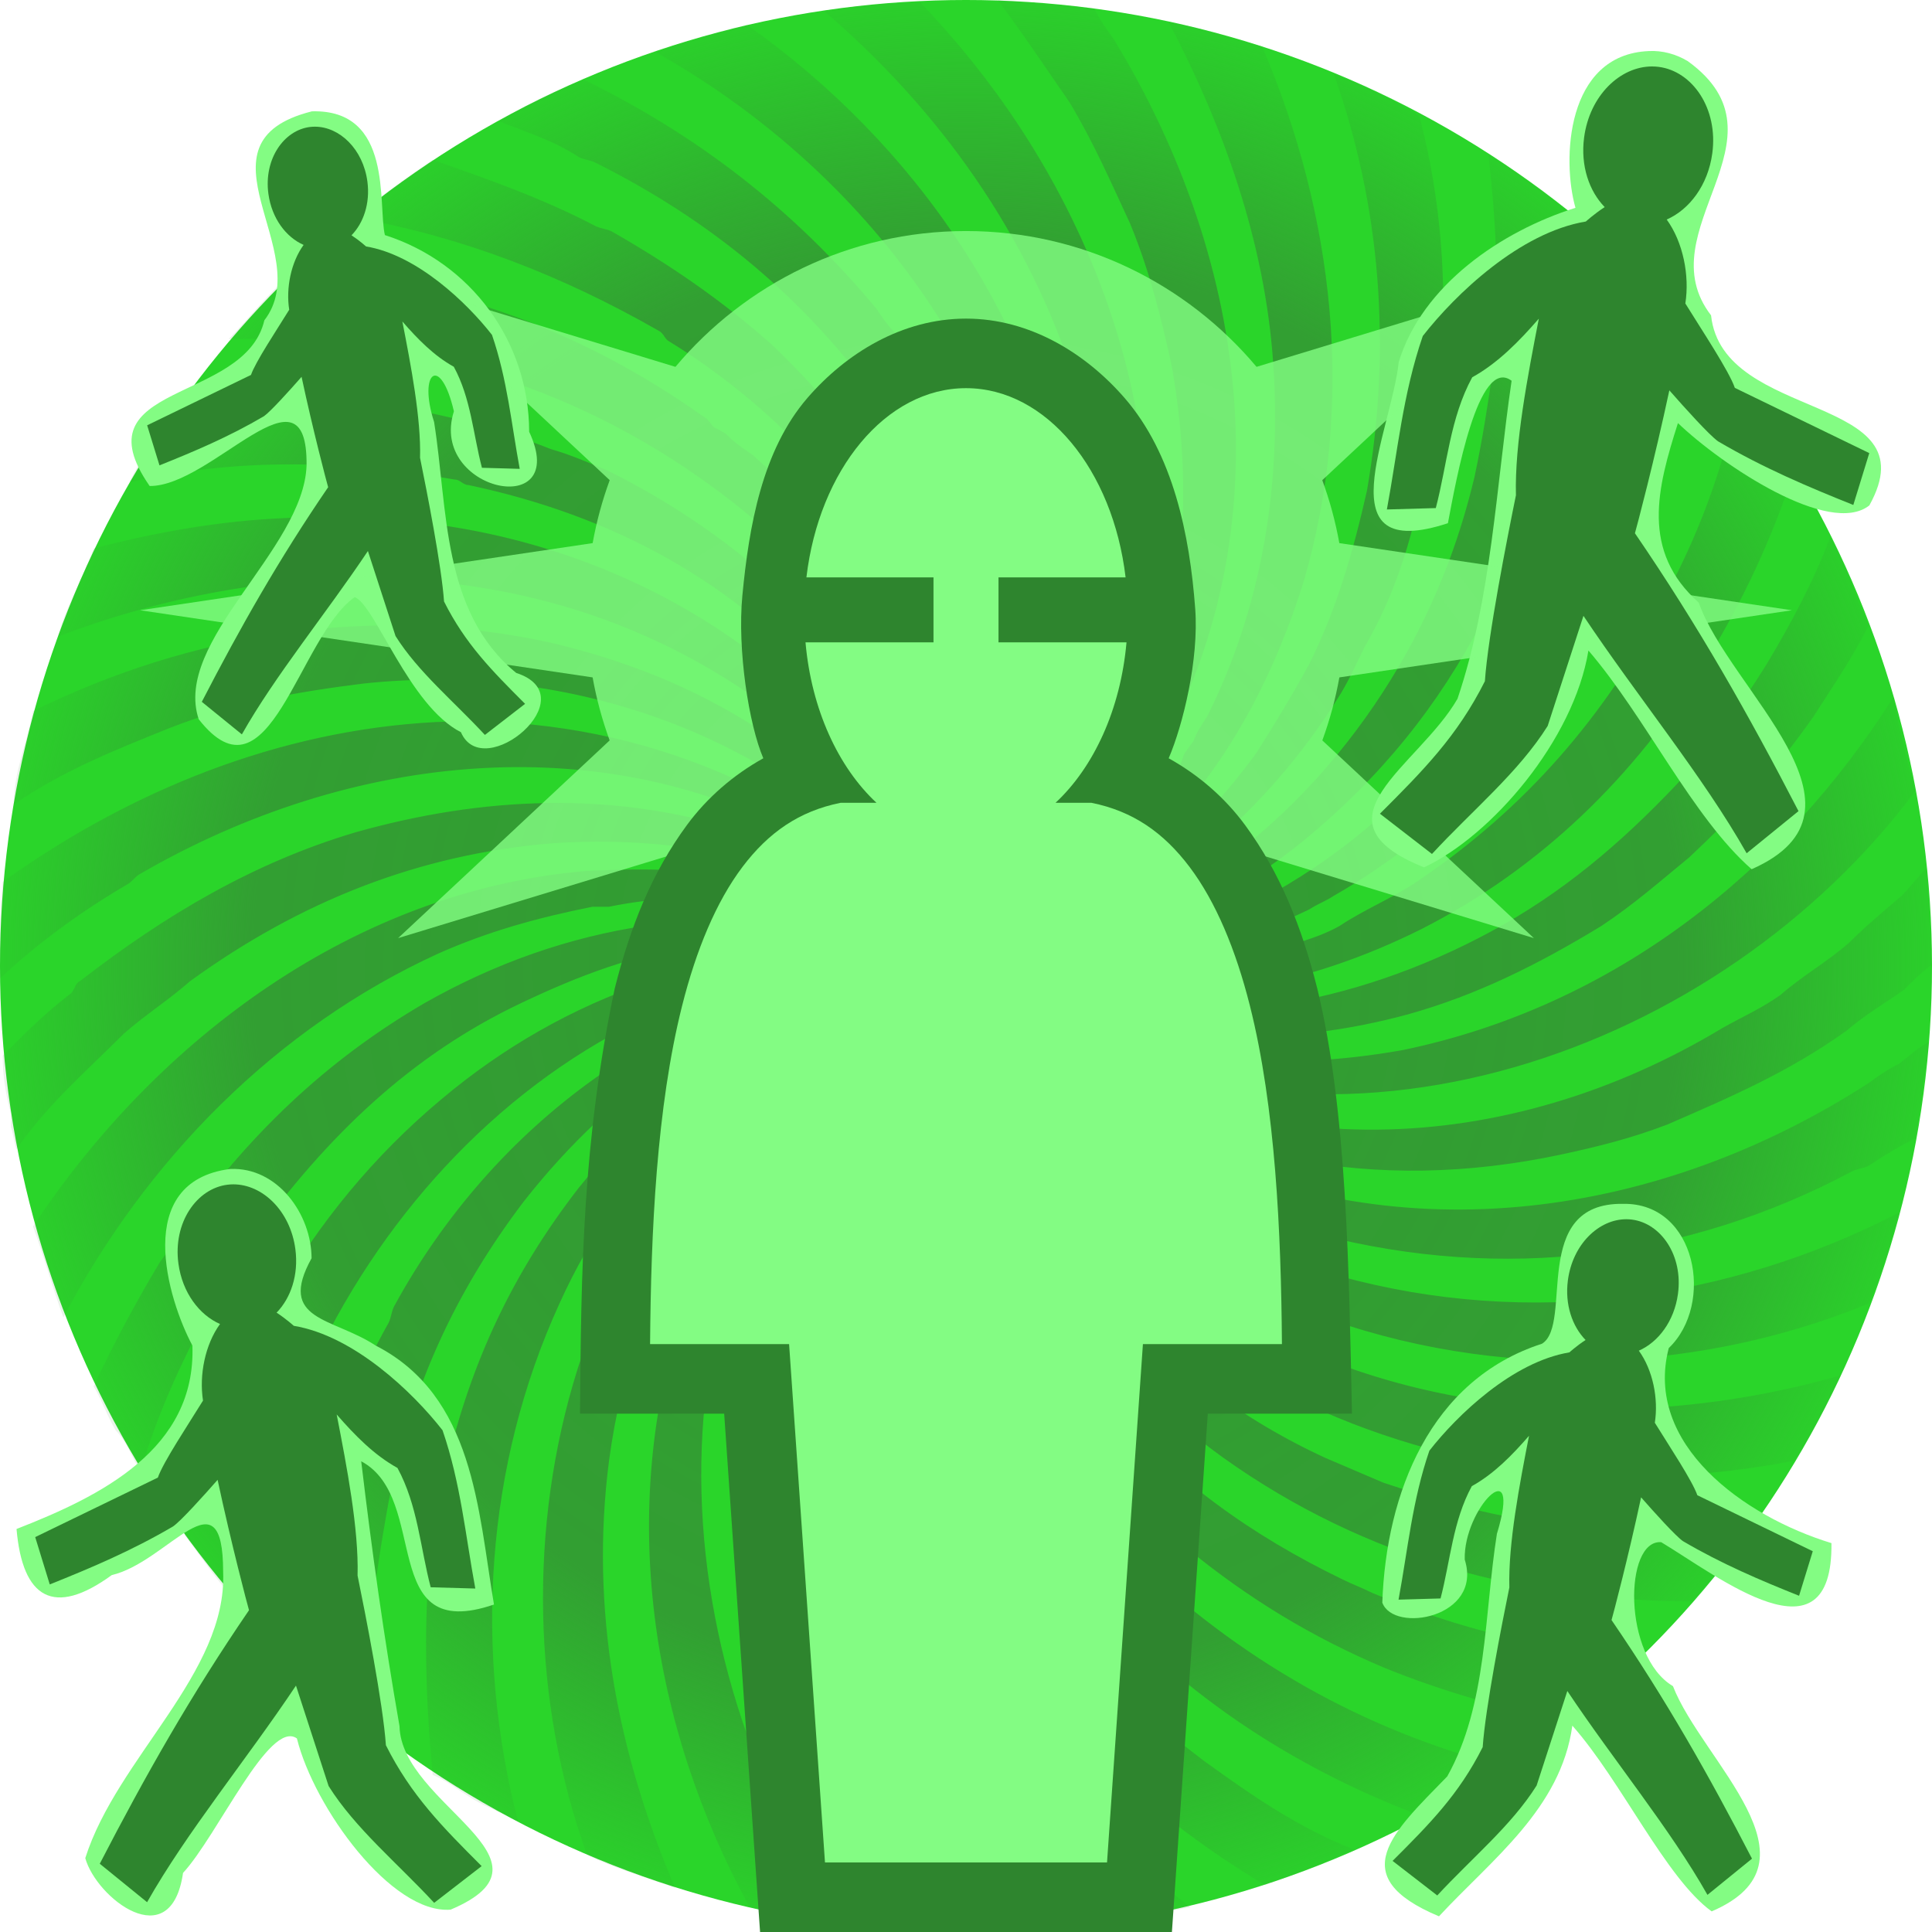 <svg height="500" viewBox="0 0 500 500" width="500" xmlns="http://www.w3.org/2000/svg" xmlns:xlink="http://www.w3.org/1999/xlink"><radialGradient id="a" cx="1250" cy="1250.001" gradientTransform="matrix(0 -1 1 0 -.001 2500)" gradientUnits="userSpaceOnUse" r="250"><stop offset="0" stop-color="#393"/><stop offset=".738" stop-color="#393" stop-opacity=".9"/><stop offset="1" stop-color="#393" stop-opacity=".1"/></radialGradient><filter id="b" color-interpolation-filters="sRGB" height="1.09" width="1.039" x="-.019" y="-.045"><feGaussianBlur stdDeviation="3.434"/></filter><filter id="c" color-interpolation-filters="sRGB" height="1.044" width="1.07" x="-.035" y="-.022"><feGaussianBlur stdDeviation="1.691"/></filter><filter id="d" color-interpolation-filters="sRGB" height="1.125" width="1.2" x="-.1" y="-.062"><feGaussianBlur stdDeviation="5.497"/></filter><filter id="e" color-interpolation-filters="sRGB" height="1.056" width="1.088" x="-.044" y="-.028"><feGaussianBlur stdDeviation="1.934"/></filter><filter id="f" color-interpolation-filters="sRGB" height="1.044" width="1.069" x="-.035" y="-.022"><feGaussianBlur stdDeviation="1.782"/></filter><g transform="translate(-1000 -1000)"><circle cx="1250" cy="1250" fill="#2ad52a" r="250"/><path d="m1258.918 1271.042c17.114 30.666 44.226 53.498 76.313 67.05 47.089 19.252 101.303 18.539 148.35-.718 3.584-7.846 5.709-15.693 7.876-23.535-44.255 22.827-95.594 29.954-144.808 16.402-20.669-5.701-39.255-15.694-56.348-29.245-11.414-9.268-21.402-19.252-29.245-31.383.712 0 1.425-.713 1.425-.713 21.398 24.962 47.789 42.084 79.167 50.64 47.089 12.131 94.886 6.422 137.683-16.402 1.417-.713 2.834-.713 4.25-1.429 4.292-2.85 7.876-4.988 12.126-7.134 1.417-8.551 2.167-16.406 3.584-24.961-2.875 1.429-5.001 3.567-7.834 5.709-2.875 1.425-5.001 2.846-7.876 4.988-54.173 34.954-120.514 44.23-178.312 16.41-2.125-1.429-4.292-2.859-6.417-3.571-.709-.713-2.125-1.421-2.834-2.134-1.458-.721-2.167-.721-3.58-1.429-10.697-7.134-19.261-12.839-27.82-22.111 0 0 .717-1.433 1.425-1.433 2.146.713 3.571 3.571 4.996 5.001 38.521 29.954 85.61 37.805 132.657 27.816 10.001-2.138 18.544-4.284 27.836-7.843 16.419-7.134 31.379-13.556 46.339-24.261 5-4.271 10.001-7.126 15.002-10.689 2.125-2.146 4.25-4.28 7.126-6.426-.709-8.559-.709-16.398-1.417-24.961-2.167 2.138-4.292 4.992-6.417 7.13-5.001 4.284-9.293 7.851-13.585 12.127-5.667 4.992-12.085 8.559-17.794 13.552-5 3.567-10.001 5.709-15.002 8.555-55.631 33.529-123.389 37.096-178.308-1.421 0 0 .712-.717.712-1.425 77.042 44.939 176.887 9.272 227.518-58.491-2.125-7.847-4.25-16.41-5.709-24.249-28.503 44.935-72.008 79.885-126.931 91.295-32.129 5.709-64.216 3.571-93.452-10.697 0-.713.712-1.425.712-1.425 30.649 10.701 62.778 11.414 94.157 2.854 17.835-4.997 33.504-12.843 49.922-22.824 8.584-5.705 15.002-11.414 22.836-17.831 12.126-11.41 22.086-22.115 32.087-36.38 5-7.847 10.001-14.981 14.252-23.545-3.542-7.838-5.709-15.685-9.959-22.815-4.292 11.406-10.001 22.107-16.419 32.808-7.126 11.414-14.252 21.398-23.544 31.379-14.252 14.985-29.253 27.82-47.797 37.805-35.629 19.261-76.3 26.395-114.822 16.406 0-.708.717-2.138.717-2.138 33.512 6.417 66.349 0 96.269-14.981 30.67-15.69 54.965-39.23 73.467-69.184 10.001-16.406 17.127-32.096 22.836-49.219-5-7.134-8.543-14.26-14.252-20.682-3.584 17.831-9.293 34.233-17.835 50.635-.709 1.438-.709 2.859-1.417 4.284-15.71 29.245-35.671 52.777-64.216 72.042-6.417 4.28-13.543 7.13-19.96 11.414-6.418 3.563-13.543 4.997-20.669 7.13-17.127 5.705-34.971 9.276-53.514 6.417v-1.421c22.844-.713 45.639-6.417 66.349-16.41 2.125-1.421 4.25-2.134 6.417-3.567 14.96-8.559 27.087-18.54 39.213-30.671 3.584-4.28 7.126-7.843 10.71-12.127 1.417-2.138 2.834-4.28 5.001-6.417 20.669-30.675 33.504-62.049 37.796-96.999-5.709-6.426-11.418-12.843-17.835-17.831-.709 42.076-12.835 81.31-38.504 116.969-27.128 36.375-65.633 59.924-109.146 64.908 0-.713 0-2.138 0-2.138 24.261-4.992 45.639-14.26 64.932-29.954 19.961-16.41 34.921-34.954 46.339-57.061 16.419-33.525 23.544-69.909 21.419-106.284-6.459-4.996-12.877-9.98-20.002-14.26 2.167 17.831 2.875 35.663 1.417 54.211-1.417 9.98-2.834 19.256-4.959 29.237-3.584 14.981-8.584 28.529-15.71 42.093-19.961 37.792-53.506 68.471-94.144 79.885 0-.713 0-1.433 0-1.433 30.678-12.839 55.64-33.517 74.183-62.766 2.833-4.276 5-9.272 7.126-13.552 7.834-13.552 12.126-27.099 14.96-42.084 0-1.421 1.458-2.142 1.458-3.567 5.709-31.387 5.709-62.053-2.167-92.011-7.126-4.28-14.252-7.847-22.086-10.697 12.127 34.242 14.96 70.613 8.543 107.705-3.542 15.694-7.834 30.67-14.96 44.935-4.292 7.847-8.584 14.977-13.585 22.824-14.96 20.682-32.791 35.663-54.19 47.072-.712 0-1.425-2.134-1.425-2.134 12.835-7.134 23.528-16.41 33.529-27.103 16.377-17.835 27.086-39.234 34.254-62.062 13.543-46.36 7.834-94.862-10.71-138.371-7.876-2.138-15.71-4.992-24.253-6.417 14.252 27.108 24.961 57.061 27.086 88.448 2.125 31.379-2.834 62.762-17.127 91.295-1.417 2.142-2.834 4.28-3.542 6.422-.709.717-1.458 2.138-2.167 2.85-.709 1.429-.709 2.138-1.417 3.567-10.71 14.981-20.677 29.241-36.371 39.226 0 0-.709-.708-1.421-1.421 12.839-9.276 21.394-22.119 29.249-35.667 36.379-60.624 27.087-131.958-8.568-190.44-2.134-2.854-3.567-4.997-4.992-7.851-8.559-.713-16.406-1.421-24.965-2.134 6.417 8.555 12.126 17.115 18.544 26.387 6.422 10.701 10.701 20.686 15.694 31.387 4.996 12.122 7.83 23.536 10.705 36.38 9.251 50.64-2.167 103.417-37.1 140.509 0-.708-.709-1.421-.709-1.421 19.256-25.682 29.224-53.498 31.391-84.169 3.542-54.919-20.694-109.13-58.498-148.36-8.559 0-16.402.708-24.961 2.134 29.953 25.682 52.777 57.774 64.903 95.583.717 2.854.717 4.992 2.146 7.843.712 1.434.712 2.855.712 4.284.712 1.425 1.421 2.142 1.421 3.567 8.559 41.368 4.996 81.31-19.256 117.685 0 0-.712-.713-1.425-.713 7.847-14.977 12.839-30.67 15.694-47.785 2.138-14.985 2.138-29.954 0-44.939-7.847-54.203-40.659-101.283-84.168-131.954-7.847 2.138-15.694 4.28-23.536 7.13 52.069 29.241 92.011 80.606 99.857 141.23 2.85 25.678.712 51.361-9.985 74.892-.712 0-1.429-.713-1.429-.713 0-2.142 1.429-4.28 2.142-6.422 7.134-27.816 6.417-56.344-2.142-83.448-6.413-19.257-14.268-36.384-26.395-52.786-2.138-2.134-3.559-4.28-4.988-6.417-21.398-25.682-46.359-44.935-75.605-59.199-7.847 2.85-14.981 6.417-22.107 10.693 7.126 2.854 14.26 4.992 20.677 9.272 1.429.717 2.854.717 4.28 1.425 29.953 14.981 54.21 34.95 74.183 62.77 26.386 37.092 37.088 79.176 27.816 123.398 0 0-1.429 0-2.138 0 2.846-13.556 1.421-26.391 0-39.951-2.138-17.827-7.851-33.517-16.41-49.206-9.268-18.544-22.107-34.954-37.804-49.935-12.835-11.406-26.386-20.686-41.363-29.241-1.434-.713-2.854-.713-4.284-1.429-13.556-7.126-27.816-12.118-42.084-17.115-7.13 4.997-13.552 9.272-19.969 14.973 27.82 5.001 53.494 14.985 78.455 29.254 1.433.708 1.433 2.138 2.859 2.846 48.501 29.962 81.309 82.743 78.463 139.088h-1.433c-2.138-42.797-23.536-81.31-55.627-109.847-2.142-1.421-4.284-2.85-6.417-4.984-.717-.717-2.15-1.433-3.575-2.142-.717-.717-1.425-2.138-2.846-2.85-32.104-22.828-67.049-34.954-104.862-37.809-7.126 4.992-12.122 12.127-17.827 17.836 44.934-.713 87.735 10.697 125.535 38.517 34.237 24.961 57.065 60.624 63.482 101.279-.709 0-2.142 0-2.142 0-11.41-48.498-45.647-84.165-88.444-105.563-4.992-2.134-9.984-4.284-14.973-5.705-30.678-12.127-63.491-15.69-95.586-12.839-4.28 7.134-9.984 13.547-13.552 21.398 27.82-6.418 55.636-5.705 84.164-.708 1.434 0 2.146 1.421 3.575 1.421 37.088 7.847 69.183 24.961 93.436 53.498.712.713 2.138 1.425 2.85 2.138 11.414 14.981 21.398 29.249 26.386 47.077 0 0-.712.713-1.425.713-22.111-50.644-71.325-84.165-126.244-92.728-14.268-2.138-28.532-2.85-42.797-2.138-16.41.713-32.812 3.567-49.222 7.847-2.842 7.843-7.122 14.977-9.264 22.828 54.206-20.686 116.968-22.111 169.036 8.555 24.257 14.268 42.801 32.817 56.352 56.349-.712 0-2.142.713-2.142.713-23.532-34.95-56.34-54.919-96.286-64.191-46.364-9.989-92.731-2.142-133.378 17.831-1.429 7.847-5.001 15.689-5.001 24.249 12.126-8.559 26.395-14.264 40.659-19.977 16.406-6.413 32.804-9.264 49.927-11.401 53.498-5.709 108.417 13.547 142.654 54.915-.712 0-1.425.717-1.425.717-32.812-32.1-77.746-47.793-122.677-45.651-40.667 2.138-79.18 17.831-111.984 41.372-.717 8.559-.717 16.41-.717 24.962 9.989-9.272 20.686-17.115 32.812-24.249 1.421-.713 2.138-2.142 3.563-2.854 54.21-31.383 121.256-39.23 176.891-6.417 4.28 2.85 7.847 5.705 12.126 7.843 2.854 1.429 4.988 4.28 7.847 6.426 0 0-.717.708-.717 1.421-7.843-5.705-16.406-9.272-24.965-14.268-5.701-2.134-11.41-4.276-17.114-6.418-32.095-9.985-65.624-8.551-98.432.713-26.395 7.847-49.218 21.403-71.325 38.517-1.425.713-1.425 2.859-2.859 3.567-6.417 4.997-11.41 9.989-17.11 15.694 0 4.988.708 9.989 2.134 14.977v3.571c.713 2.134.713 3.563 1.425 5.709 7.847-11.414 17.835-19.977 27.82-29.962 5.709-4.992 11.418-8.555 17.114-13.556 28.532-20.677 59.211-32.812 93.448-35.659 30.666-2.142 62.049 3.567 88.439 19.252-.717.717-1.429 1.433-1.429 1.433-10.697-5.705-21.394-8.563-33.52-10.701-14.973-3.567-29.245-3.567-44.222-2.854-59.915 4.992-111.271 43.51-143.362 92.011 2.846 7.851 4.988 15.689 7.843 23.536 21.398-40.659 54.919-74.896 97.007-94.149 12.835-5.709 25.67-9.276 39.938-12.127h4.28c24.257-4.992 48.505-1.421 71.329 6.417 0 .713-.712 1.429-.712 1.429-41.371-9.985-82.034-3.563-118.405 17.119-25.674 14.977-45.651 34.233-63.482 59.199-1.425 2.854-2.846 4.996-4.992 7.847-6.417 10.7-12.122 21.404-17.123 32.1 2.142 3.566 3.575 7.843 5.713 11.409 2.855 2.855 4.276 7.143 6.417 10.698 4.28-14.977 10.697-28.529 17.835-42.075 3.563-6.423 7.13-12.132 11.405-18.549 19.261-26.395 40.663-47.077 69.191-60.628 14.977-7.134 29.958-12.839 46.368-14.973 15.685-2.146 30.662-2.146 46.355 0v2.134c-40.655-3.567-81.318 10.697-113.409 37.8-34.954 29.249-56.348 69.191-66.337 112.701 4.996 6.417 9.272 13.548 15.698 19.257 7.843-84.165 75.6-165.475 163.335-167.621v2.146c-53.494 5.705-99.145 39.943-124.823 87.019-.712 1.416-.712 2.845-1.429 4.274-15.689 27.816-21.398 57.774-23.54 88.445 6.426 4.992 11.418 12.125 19.269 16.407-2.146-19.975.709-38.519 4.271-58.487 5.713-29.245 17.119-54.211 34.962-77.747 23.532-29.958 53.489-50.644 91.29-57.778 0 0 .712.713.712 1.425-9.985 2.854-19.973 7.134-29.962 12.122-2.134 1.433-4.276 2.146-6.421 3.575-16.402 9.98-29.237 22.107-41.363 37.084-17.119 22.115-27.816 44.938-34.237 72.046-2.134 11.414-4.28 22.824-4.992 34.237-.712 14.976 0 30.666 1.425 45.644 3.567 1.429 7.138 4.283 10.701 6.422 3.567 2.14 7.847 3.566 11.41 5.7-11.41-44.219-8.555-92.003 10.701-134.089 16.406-36.379 46.355-65.624 83.455-80.597v2.142c-79.888 39.226-104.854 141.934-76.321 221.111 7.134 3.563 14.977 5.696 22.819 8.556-14.973-34.951-22.107-72.038-17.114-110.556 6.421-47.789 31.387-92.007 72.037-116.977 0 .713.712 1.429.712 1.429-26.386 19.969-44.222 46.364-53.498 76.323-17.11 52.069-8.551 107.7 17.127 154.777 8.555 2.137 16.406 3.563 24.961 4.992-48.505-68.471-55.64-174.034 12.835-233.954 0 0 .717.717 1.433.717-20.686 22.82-34.237 49.927-39.23 81.306-2.863 19.973-2.146 39.23.717 59.206 0 1.426 1.421 2.139 1.421 3.563 3.563 23.537 12.835 43.51 24.249 64.191.717 1.434 2.138 2.147 2.854 3.576 4.28 8.546 9.989 15.689 15.694 22.82h24.961c-23.536-24.25-42.08-52.782-52.069-85.59-.709-2.85-.709-4.997-2.142-7.851-.712-1.421-.712-2.852-.712-4.276-.709-1.429-1.425-2.142-1.425-3.572-9.989-47.073-2.85-94.149 27.107-131.237 0 0 .712.713 1.425.713-20.682 29.958-27.107 67.046-22.823 102.716 6.417 49.923 32.808 94.859 70.612 126.954 7.847-1.426 16.389-2.847 24.265-4.276-12.126-9.272-23.553-18.544-34.246-29.958-7.138-7.846-12.843-14.981-19.265-23.537-9.264-12.843-14.977-25.677-21.394-39.946-2.142-4.992-2.859-9.985-4.992-14.976-11.414-38.522-9.276-79.89 9.268-115.553 0 0 1.429.717 2.142.717-19.261 44.218-13.552 94.866 9.268 137.659 18.552 34.238 46.385 60.633 78.471 79.885 7.834-2.85 15.668-5.705 22.836-9.277-14.293-5.701-25.711-13.547-38.546-22.819-17.835-13.552-32.8-27.105-44.209-45.652-13.552-15.689-20.686-35.662-27.107-55.632-4.28-17.12-5.705-34.237-4.992-51.356.712-9.989 2.85-18.548 4.992-28.533.712-1.425-.712-2.854 2.85-2.854-9.98 45.651 2.15 92.728 31.387 130.533 2.138 2.137 3.563 4.276 4.992 6.417 24.253 28.529 54.215 48.507 88.427 61.346 3.584-2.142 7.876-3.567 11.418-5.704 2.167-2.142 5-3.572 7.876-5.001.709-.71 1.417-1.421 2.125-2.135-36.379-9.277-69.175-27.816-97.007-54.923-3.567-4.28-7.13-7.846-10.697-12.127-27.816-33.525-41.371-75.609-36.371-117.689.704 0 2.138.713 2.138.713-1.433 32.096 7.838 62.054 26.39 89.873 4.988 7.851 9.98 14.273 16.402 21.399 5.717 5.704 11.426 10.696 17.094 16.401 15.71 12.843 32.129 22.828 50.672 30.674 15.668 6.417 31.379 10.698 47.797 14.265 6.417-5.706 12.835-11.409 18.544-17.12-24.253-1.429-47.089-7.138-69.216-16.41-2.834-1.424-4.959-2.137-7.834-3.563-23.544-11.409-43.505-25.674-60.624-45.647-3.567-4.996-7.847-9.272-11.414-14.976-2.854-4.285-4.992-8.569-7.843-12.844-2.142-4.28-4.284-9.272-6.422-13.552-6.422-15.689-10.701-31.387-11.414-48.502h1.429c7.13 42.797 29.958 78.459 65.616 104.146 37.087 26.382 78.467 37.084 121.264 37.084 5.709-6.422 10.71-12.84 15.668-19.973-16.377 2.853-33.504 1.429-49.922 0-15.668-1.431-30.67-5.706-45.63-10.703-5-2.137-10.001-4.275-15.002-6.409-43.505-19.981-77.73-58.499-89.856-104.858h2.138c11.414 34.233 34.237 62.053 65.632 81.314 5 2.85 9.251 4.993 13.543 7.848 40.671 19.968 86.302 24.961 129.806 16.402 5.001-7.126 8.584-14.977 12.127-22.112-67.049 19.262-147.642 8.561-195.427-48.505-.712-.713-2.142-1.421-2.859-2.138-8.555-10.701-15.689-21.394-20.682-33.525 0 0 .712-.708 1.429-.708" fill="url(#a)" fill-rule="evenodd"/></g><g fill="#83fc83"><path d="m420.098 311.555c-24.299-.406-12.852 31.081-21.015 36.192-29.036 9.387-40.354 38.755-41.343 67.004 2.912 8.045 26.042 3.902 21.334-11.126-.393-13.245 15.025-28.644 8.321-6.661-3.303 20.789-2.445 44.212-12.852 62.773-14.002 14.403-26.945 25.813-2.138 36.204 13.742-14.799 31.544-27.876 34.518-49.342 12.644 14.256 24.221 39.53 36.052 48.067 29.999-12.852-2.514-38.903-10.014-58.29-13.062-7.765-12.636-38-3.044-37.261 14.764 8.867 44.466 32.401 44.059.243-22.731-6.942-48.58-25.601-42.103-50.474 11.91-11.369 7.195-37.628-11.774-37.329z" filter="url(#c)"/><path d="m59.513 302.532c-25.374 3.296-16.085 33.811-9.718 45.694.967 26.829-23.729 38.972-45.518 47.474 1.548 17.956 9.623 22.874 24.632 11.941 14.75-3.479 28.831-27.245 28.84-.828 1.076 26.171-27.447 48.108-35.678 74.063 2.796 10.231 22.16 25.516 25.301 3.833 8.905-9.623 22.356-39.873 29.468-34.802 4.439 17.914 24.514 45.533 39.783 44.307 30.405-12.853-12.797-27.125-13.23-47.488-3.995-22.821-7.187-45.574-9.911-68.545 18.034 9.605 4.036 47.423 34.359 37.07-4.163-24.719-5.207-53.959-30.612-67.019-11.139-7.344-25.581-6.327-16.593-22.606-.033-11.381-8.825-23.685-21.123-23.093z" filter="url(#f)"/><path d="m80.744 28.807c-32.291 8.105 1.255 36.509-12.329 54.086-5.064 21.688-48.493 15.889-29.685 42.883 16.207.145 40.99-33.582 40.607-5.251-.8 21.706-34.66 45.438-27.906 65.616 18.269 23.308 25.777-21.334 40.371-31.601 5.294 1.999 14.082 28.167 27.486 34.952 5.788 13.45 32.846-9.325 14.311-15.34-19.332-15.838-17.671-42.458-21.255-64.941-4.228-13.072 1.691-17.574 5.125-2.768-6.578 20.756 30.354 28.461 19.478 5.293-.035-23.331-15.09-43.795-37.338-50.897-1.843-7.856 2.2-32.593-18.866-32.03z" filter="url(#e)"/><path d="m426.674 13.217c-21.485.921-22.452 28.284-18.945 40.566-19.224 6.057-39.631 19.999-45.733 39.891-1.909 18.024-19.493 52.336 12.723 41.729 2.126-11.24 7.846-43.334 16.483-36.862-4.014 27.421-5.187 56.239-13.998 82.292-10.068 17.528-38.947 31.505-8.66 43.639 17.476-8.209 38.73-32.879 42.542-56.121 14.909 17.394 26.933 43.196 42.242 56.604 34.737-15.327-5.79-46.415-13.681-68.983-15.026-13.383-10.792-29.58-5.397-46.478 11.483 10.973 39.243 29.442 49.535 21.308 16.22-29.223-37.979-21.344-40.966-49.189-16.921-21.968 21.616-45.784-6.007-65.776-3.025-1.834-6.592-2.818-10.138-2.62z" filter="url(#d)"/><path d="m325.965 221.166 71.005 21.621-54.753-51.171c1.92-5.242 3.406-10.692 4.412-16.304l117.123-17.377-117.132-17.376c-1.008-5.609-2.493-11.055-4.415-16.293l54.765-51.183-71.775 21.857c-18.028-21.469-45.046-35.147-75.196-35.147s-57.172 13.677-75.195 35.148l-71.775-21.857 54.765 51.18c-1.921 5.238-3.406 10.685-4.415 16.294l-117.132 17.376 117.123 17.377c1.006 5.614 2.491 11.064 4.412 16.306l-54.753 51.169 71.008-21.622s50.213-14.059 75.964-14.059c25.751 0 75.964 14.06 75.964 14.06z" filter="url(#b)" opacity=".9"/></g><path d="m302.455 196.242c3.731-8.702 7.831-25.613 6.867-38.668-1.413-19.135-5.702-40.092-18.281-54.58-10.029-11.551-24.528-20.539-41.039-20.539-16.511 0-31.043 8.96-41.043 20.537-11.731 13.581-15.13 33.274-16.833 51.139-1.343 14.089 1.688 33.41 5.418 42.111-7.804 4.339-14.582 10.229-19.768 17.279-9.139 12.426-14.673 26.379-18.693 42.332-8.257 39.251-8.7 72.529-8.979 109.996h37.312l9.289 134.15h106.586l9.289-134.15h37.314c-.81-37.246-1.259-78.232-8.979-109.997-4.022-15.954-9.554-29.906-18.694-42.332-5.186-7.05-11.965-12.939-19.769-17.278z" fill="#2e852e"/><path d="m250.001 100.456c-20.79 0-38.031 21.193-41.301 48.971h32.89v16.817h-33.125c1.528 17.319 8.463 32.29 18.367 41.52h-9.286c-10.752 2.153-18.708 7.736-25.401 16.601-6.804 9.012-11.974 21.474-15.606 35.888-6.628 26.301-8.082 58.635-8.298 87.597h35.975l9.288 134.15h72.993l9.29-134.151h35.976c-.216-28.962-1.67-61.296-8.298-87.597-3.633-14.413-8.804-26.874-15.606-35.887-6.693-8.865-14.65-14.449-25.403-16.602h-9.284c9.905-9.23 16.839-24.201 18.367-41.521h-33.129v-16.815h32.892c-3.27-27.779-20.511-48.972-41.299-48.972z" fill="#83fc83" stroke-width="36"/><path d="m427.562 17.196c-8.26 0-16.161 7.51-17.597 18.392-.963 7.316 1.31 13.882 5.328 18.005-2.731 1.784-4.879 3.735-4.879 3.735-17.059 2.828-33.758 18.81-42.198 29.629-5.163 14.994-6.51 29.943-9.293 44.892l12.66-.359c2.963-11.313 3.68-23.298 9.426-33.848 6.644-3.681 12.076-9.248 17.239-15.173-2.873 14.769-6.285 32.456-5.926 45.699-2.289 11.223-7.227 36.318-8.035 48.124-7.138 14.231-16.026 23.164-27.159 34.297l13.467 10.415c10.37-11.223 22.401-21.099 29.942-33.13l9.258-28.493c14.017 20.997 31.004 41.574 42.233 61.443l13.423-10.908c-12.929-25.005-25.813-47.765-42.333-71.916.459-1.553 5.078-19.045 8.907-36.983 4.055 4.626 10.368 11.617 12.597 13.19 11.672 6.868 23.343 11.807 35.015 16.476l4.13-13.423-34.791-16.879c-1.499-4.358-8.47-14.82-12.81-21.843 1.132-7.271-.591-15.892-4.824-21.724 5.867-2.573 10.682-8.88 11.799-17.135 1.571-11.609-5.163-21.292-13.917-22.379-.539-.067-1.122-.103-1.661-.103z" fill="#2e852e"/><path d="m420.881 315.536c-7.093 0-13.877 6.449-15.111 15.793-.827 6.282 1.125 11.921 4.575 15.461-2.345 1.532-4.189 3.207-4.189 3.207-14.648 2.429-28.988 16.152-36.235 25.442-4.433 12.875-5.59 25.712-7.98 38.548l10.871-.309c2.544-9.714 3.16-20.006 8.094-29.065 5.705-3.161 10.37-7.941 14.803-13.029-2.467 12.682-5.397 27.87-5.089 39.242-1.966 9.637-6.206 31.186-6.9 41.324-6.129 12.22-13.761 19.891-23.321 29.451l11.564 8.944c8.905-9.637 19.235-18.118 25.711-28.449l7.95-24.467c12.036 18.03 26.623 35.7 36.265 52.76l11.526-9.367c-11.102-21.471-22.166-41.015-36.351-61.754.394-1.334 4.36-16.354 7.649-31.757 3.482 3.973 8.903 9.975 10.817 11.326 10.023 5.898 20.045 10.139 30.067 14.148l3.546-11.526-29.875-14.494c-1.287-3.742-7.273-12.726-11-18.756.972-6.244-.508-13.646-4.143-18.654 5.038-2.209 9.172-7.626 10.131-14.714 1.349-9.969-4.433-18.284-11.95-19.216-.463-.058-.964-.089-1.426-.089z" fill="#2e852e"/><path d="m60.388 306.508c7.536 0 14.744 6.852 16.055 16.78.879 6.675-1.195 12.666-4.861 16.427 2.492 1.627 4.451 3.408 4.451 3.408 15.564 2.58 30.8 17.161 38.499 27.032 4.71 13.68 5.939 27.318 8.478 40.957l-11.55-.328c-2.703-10.321-3.358-21.256-8.6-30.881-6.062-3.358-11.018-8.437-15.728-13.843 2.621 13.475 5.734 29.612 5.407 41.694 2.089 10.239 6.594 33.134 7.331 43.906 6.512 12.983 14.621 21.134 24.779 31.291l-12.287 9.502c-9.461-10.239-20.437-19.25-27.318-30.226l-8.446-25.995c-12.789 19.157-28.287 37.93-38.531 56.057l-12.246-9.952c11.796-22.813 23.551-43.578 38.623-65.613-.419-1.417-4.633-17.376-8.127-33.742-3.7 4.221-9.459 10.599-11.492 12.034-10.649 6.266-21.297 10.772-31.946 15.032l-3.768-12.246 31.742-15.4c1.368-3.976 7.728-13.521 11.687-19.928-1.032-6.634.539-14.499 4.401-19.82-5.353-2.347-9.746-8.102-10.765-15.634-1.433-10.591 4.71-19.426 12.697-20.417.491-.061 1.024-.094 1.515-.094z" fill="#2e852e"/><path d="m81.492 32.786c6.38 0 12.482 5.801 13.591 14.205.744 5.65-1.012 10.722-4.115 13.906 2.109 1.378 3.768 2.885 3.768 2.885 13.175 2.184 26.073 14.528 32.591 22.884 3.987 11.58 5.028 23.126 7.177 34.672l-9.778-.278c-2.288-8.737-2.842-17.994-7.28-26.142-5.131-2.843-9.327-7.142-13.314-11.719 2.219 11.407 4.854 25.067 4.577 35.296 1.768 8.668 5.582 28.05 6.206 37.168 5.513 10.991 12.378 17.891 20.976 26.489l-10.402 8.044c-8.009-8.668-17.301-16.296-23.126-25.588l-7.15-22.006c-10.826 16.217-23.946 32.11-32.618 47.455l-10.367-8.425c9.985-19.312 19.937-36.891 32.696-55.544-.355-1.199-3.922-14.709-6.879-28.564-3.132 3.573-8.008 8.972-9.729 10.187-9.015 5.305-18.029 9.119-27.044 12.725l-3.19-10.367 26.871-13.037c1.158-3.366 6.542-11.446 9.894-16.87-.874-5.616.457-12.274 3.726-16.778-4.531-1.987-8.25-6.859-9.113-13.234-1.214-8.966 3.987-16.445 10.748-17.284.416-.052.867-.08 1.283-.08z" fill="#2e852e"/></svg>